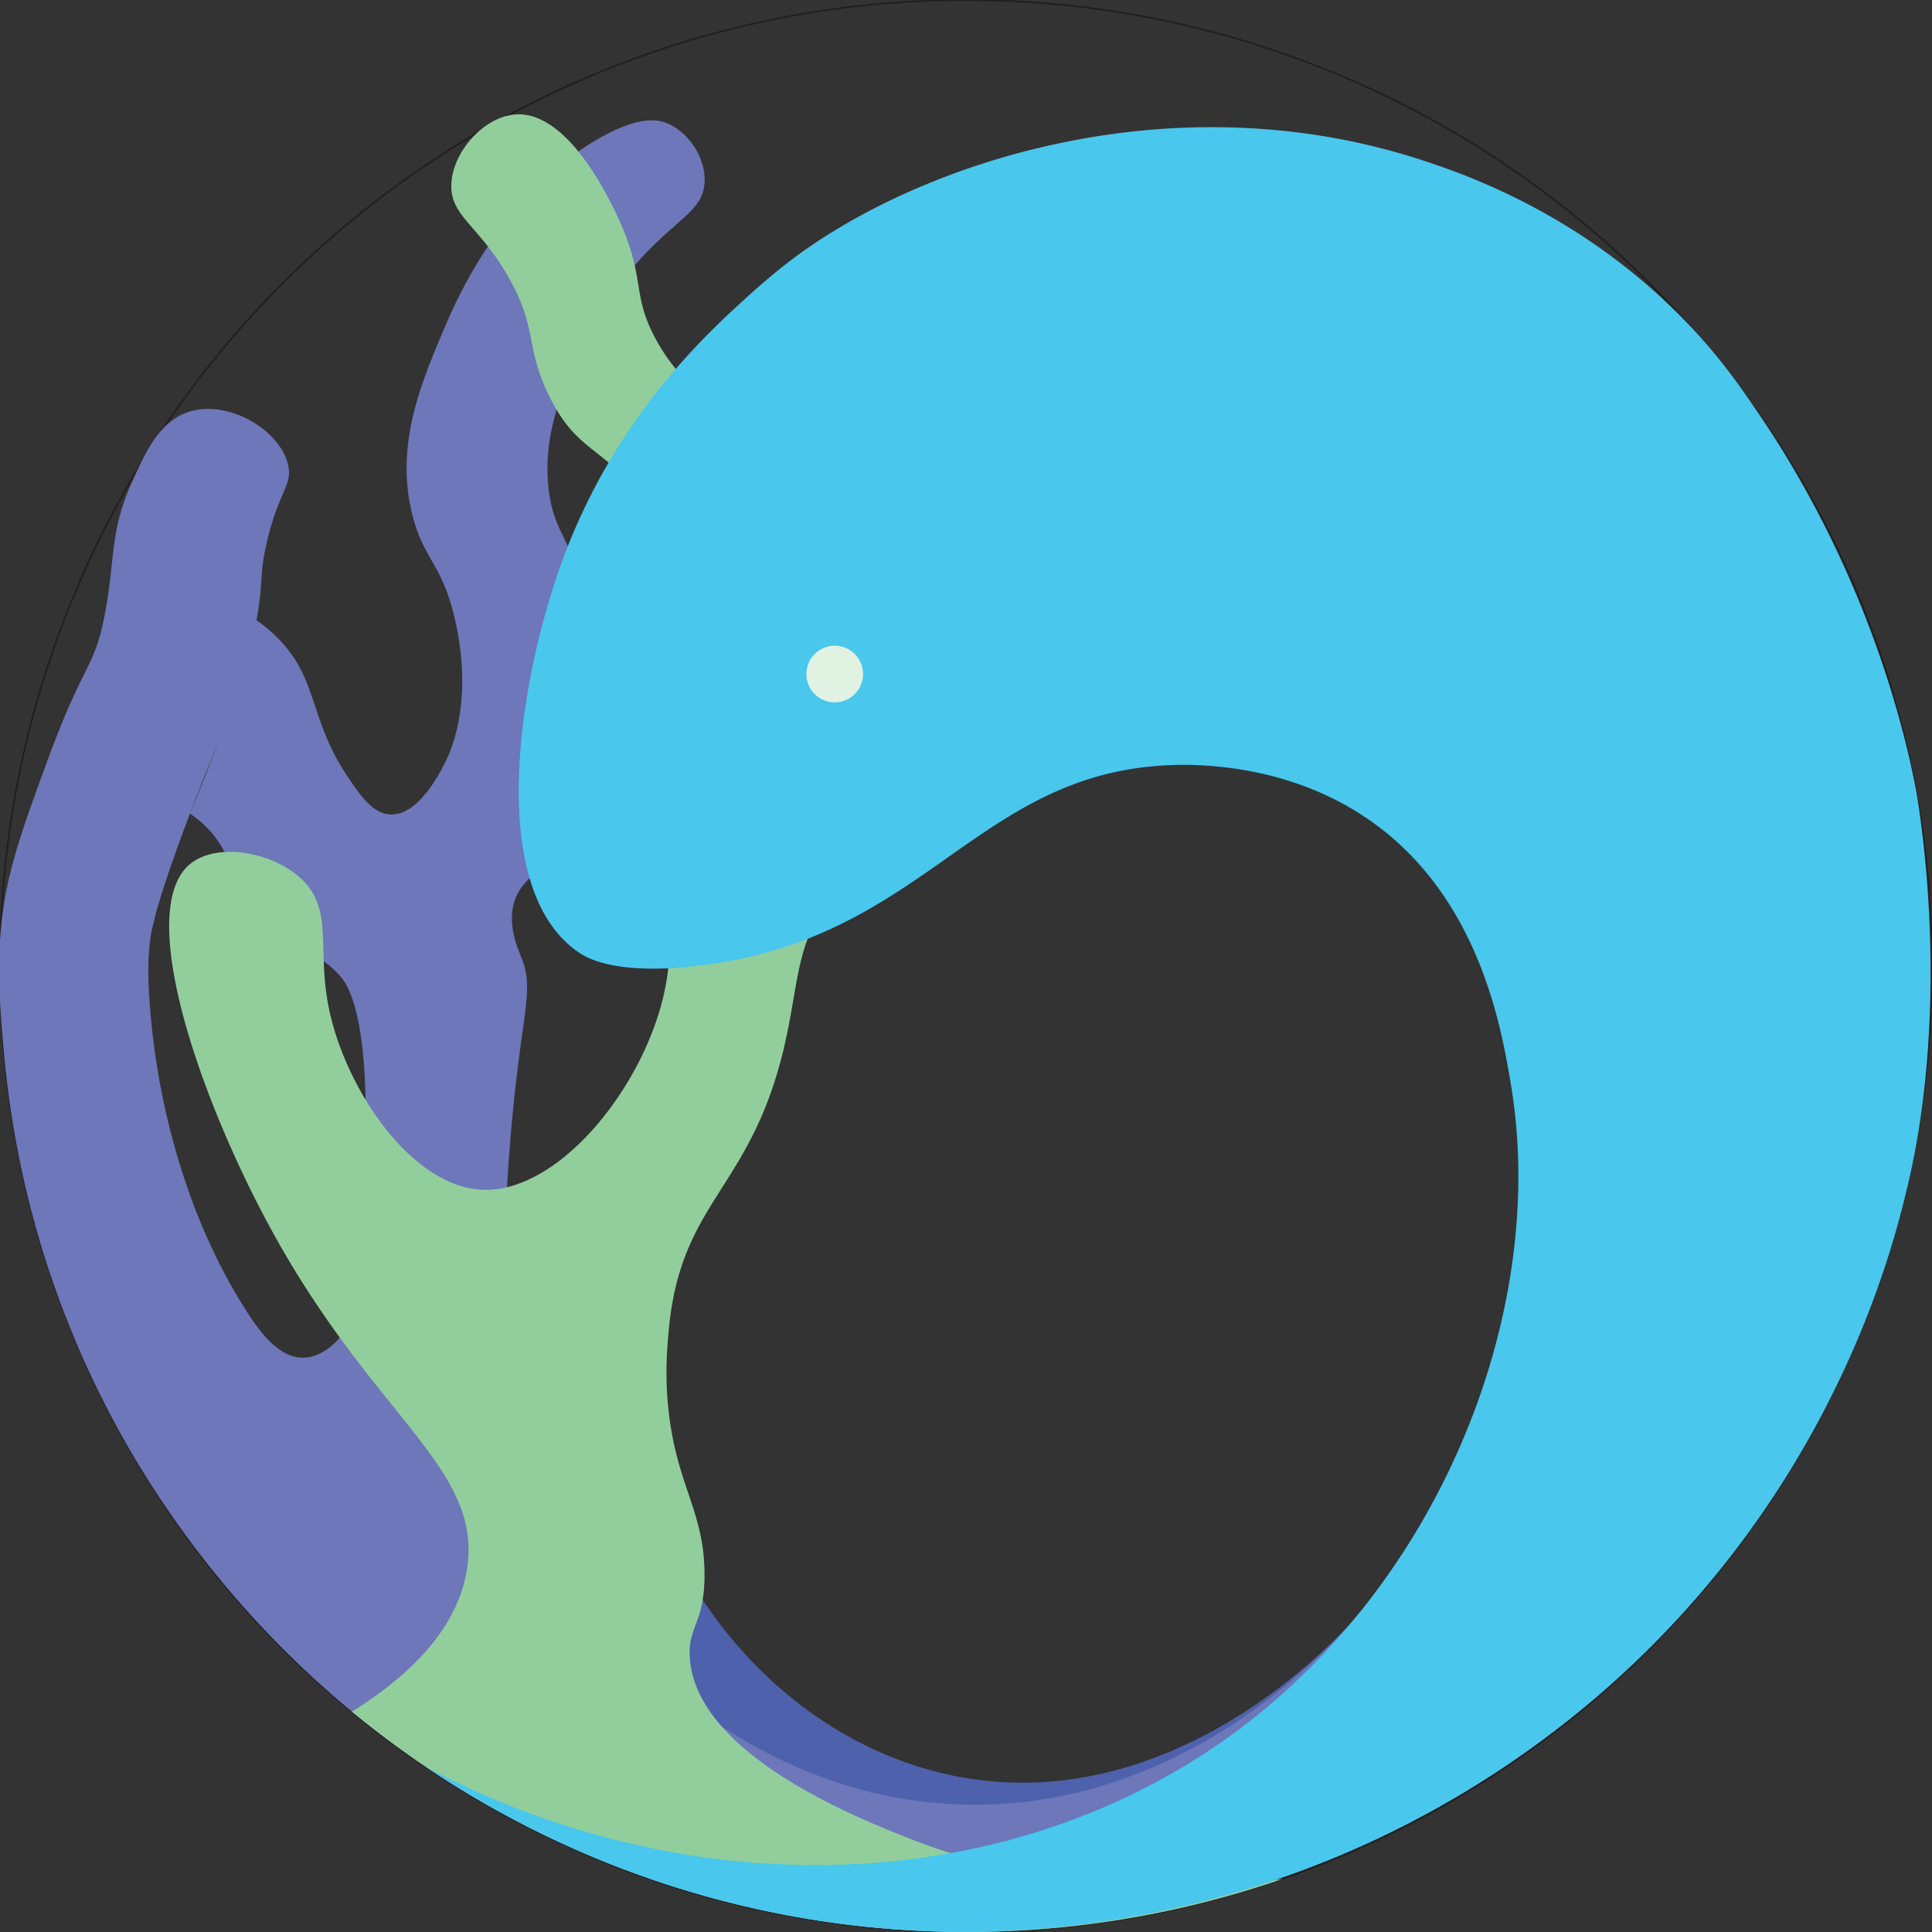 <svg xmlns="http://www.w3.org/2000/svg" viewBox="0 0 1080 1080"><rect x="0" y="0" width="1080" height="1080" fill="#333333" stroke="none"/><defs><style>.cls-1{fill:none;stroke:#231f20;stroke-miterlimit:10;}.cls-2{fill:#4e61ac;}.cls-3{fill:#6d77b9;}.cls-4{fill:#92ce9c;}.cls-5{fill:#49c7ed;}.cls-6{fill:#e1f1e2;}</style></defs><g id="logo"><circle class="cls-1" cx="540" cy="540" r="540"/><path class="cls-2" d="M782.56,870.54a244.85,244.85,0,0,1-26.2,35.34c-9.76,11-95.4,104.13-209.93,89-89.24-11.8-166-85.4-190.17-184.3-11.92,20.23-24.05,49.36-20,82.17,10.54,84.37,120.91,132.48,195,143.16,88.18,12.71,210.73-15.24,244.05-97.38C785.42,913.69,785.17,889.24,782.56,870.54Z"/><path class="cls-3" d="M782.56,870.54a280.71,280.71,0,0,1-26.2,35.34c-14.61,16.79-98.11,108.65-222.84,102.69-71-3.4-122.73-36.93-147.13-55.57,14.17,17.76,41.85,47.25,86.09,66.52a221.2,221.2,0,0,0,58.82,16.38c37.2-6.65,106.21-24.43,172.62-78A374.59,374.59,0,0,0,782.56,870.54Z"/><path class="cls-3" d="M161,259.61c-4.6-19-32.31-35.87-54.26-29.74-17.11,4.78-24.94,21.94-32.66,38.89-13.26,29.1-9.46,44.94-15.86,76.41-6,29.71-11.11,23.89-31.83,80.35C10.53,468.75,2.09,492.31,0,525.7c-1.36,21.62.33,41.38,1.87,59.47a553.31,553.31,0,0,0,8.21,59.14A535.88,535.88,0,0,0,74.39,813.67,548.84,548.84,0,0,0,203.24,962.15a540.8,540.8,0,0,0,513.53,88.24c-53.52,7.54-146.11,11.87-244.29-30.87C368.94,974.45,298.38,894.08,299.91,861a190.47,190.47,0,0,0-9-71.34c-15.85-50.09-5.8-151.73-4-170.32,5.49-55.5,11.66-66.46,4.48-84.29-1.93-4.82-8.92-20.25-2.7-34.11a30.7,30.7,0,0,1,9-11.28c20.87-17.38,51-98.62,26.14-169-7.64-21.66-15.13-27.1-17.27-48.56-2.75-27.38,6.33-49.55,12.52-64.17,5-11.77,17.36-42.21,45.91-70.44,16.5-16.31,27.66-21.33,28.83-34.82s-8.45-29-21.53-34c-5-1.94-17.79-4.86-46.95,14.61-45.56,30.43-69.14,82.07-75.13,96-14.58,33.87-29.52,68.59-19.83,108,6.49,26.4,17.3,27.55,24.52,61.57,9.59,45.19-3.36,72.07-6.26,77.74-3.19,6.25-14.92,29.2-30.26,28.69-10-.33-16.87-10.41-24.52-21.91-20.88-31.4-16-53-37.57-75.65a81.26,81.26,0,0,0-12.93-11c-5.14,21.11-10.51,38-14.72,50.12-4.88,14-10.49,28.2-14.36,38-3.26,8.26-6.07,15.11-8.07,19.94a61.34,61.34,0,0,1,9.91,8.35c17.65,18.4,12.79,36.85,30.26,53.21a84.37,84.37,0,0,0,13,9.74c12.24,7.44,20.05,7.57,30.66,19.44,17.94,20.06,14.29,93.71,13.7,103.35-3.32,54.59-8.43,42.22-7.17,65.47.51,9.36,1.93,22.35-6.17,32.77-4.46,5.73-12.27,11.71-20.83,11.84-13.62.22-24.27-14-33.18-28.23C97,667.84,87.75,599.27,85.31,578.15c-3.64-31.68-2.17-46.08-1.53-51.41.67-5.56,2.7-20.07,22.44-72,11.59-30.51,13.67-32.95,22.43-57.91,11-31.37,13.58-44,14.72-50.12,4.09-22.12,1.35-24.5,5.83-43.74C155.83,274.48,163.8,271.16,161,259.61Z"/><path class="cls-4" d="M716.77,1050.39c-101.26,13.54-174.15-8.84-211.42-23.82-29-11.65-116.15-46.71-119.74-99.79-1.2-17.73,8.37-19.32,8.22-46.95-.2-35-15.18-48.73-20-90.4-2.33-20.26-.92-35.65,0-45.78,6.5-71.27,44.29-78.16,63.39-153.78,10.31-40.81,6.62-67.76,31.7-90.39,11.7-10.56,19-10.55,31.69-17.61,55.21-30.69,78.29-120.32,78.26-183.13,0-39.76-9.29-65.79,7.44-97.44A456.24,456.24,0,0,1,611,160.22c17.07-24.74,24.92-29.71,24.65-41.09-.42-18.14-21.14-38.36-39.91-37.56-8.87.37-18.13,5.47-44.61,48.13-32.32,52.06-48.48,78.1-50.48,109.17-2.27,35.26,11.78,37.66,10.57,74C509.43,366.39,477,417.13,461.52,414c-23-4.58,12.53-123.78-50.61-178.43-12.55-10.87-31.25-21.12-44.87-47-11.92-22.62-6.24-31.15-16.69-57.91-1.81-4.62-27.87-69.5-61.58-66.65-17.41,1.48-34.79,20.84-35.47,39-.67,18,15.45,22.71,32.23,52.41,16.08,28.48,8.89,37.61,22,65,16.41,34.17,31.5,28,55.3,62.09,40,57.28,31.42,123.47,30.26,131.47-1.9,13.15-3,9.71-8.14,34.77-10.47,51.45-7.72,76-11.16,98.28C364.24,602.64,313.5,668.28,268.22,665c-39-2.83-75.49-56.77-84.52-102.13-6.45-32.37,2.47-53.49-14.09-70.44-15.68-16-48.09-22.1-63.39-9.39-31.95,26.54,7.56,137.43,49.3,211.31,56.1,99.3,113.6,127.1,105.65,181.95-5.35,37-37.14,63.48-64.47,80.55a540.87,540.87,0,0,0,520.07,93.54Z"/><path class="cls-5" d="M984.64,233.5c-11-16.28-23.38-34.52-43.91-55.46-57.47-58.63-121.81-80.61-145-88.26C654.26,43.24,511.53,91.7,440.23,146.92,428,156.38,415.71,167.75,415,168.43c-21.72,19.82-70.72,65.55-99.49,141.86-25.92,68.76-44.45,186.33,7.92,222.06,4.57,3.11,20.19,12.78,65.74,7.65C516,525.72,544.34,433.93,650.91,427.87c14.6-.83,68.71-2.22,116.22,31.7,60.15,42.93,72.31,115.76,77.48,146.73C865,728.15,809.46,874.53,700.22,960.83c-124.67,98.47-306.75,108.77-462.38,26.78a541.36,541.36,0,0,0,224.47,86.77c131.17,18.94,235.4-15.73,285.61-36.7,46.9-19.59,142.62-67.29,221.48-170.21,64.05-83.57,87.47-165,95.9-200.12h0c27.3-109.17,5.91-224.9,5.91-224.9C1067.81,424.06,1049.36,329.56,984.64,233.5Z"/><circle class="cls-6" cx="466.61" cy="376.79" r="15.85"/></g></svg>